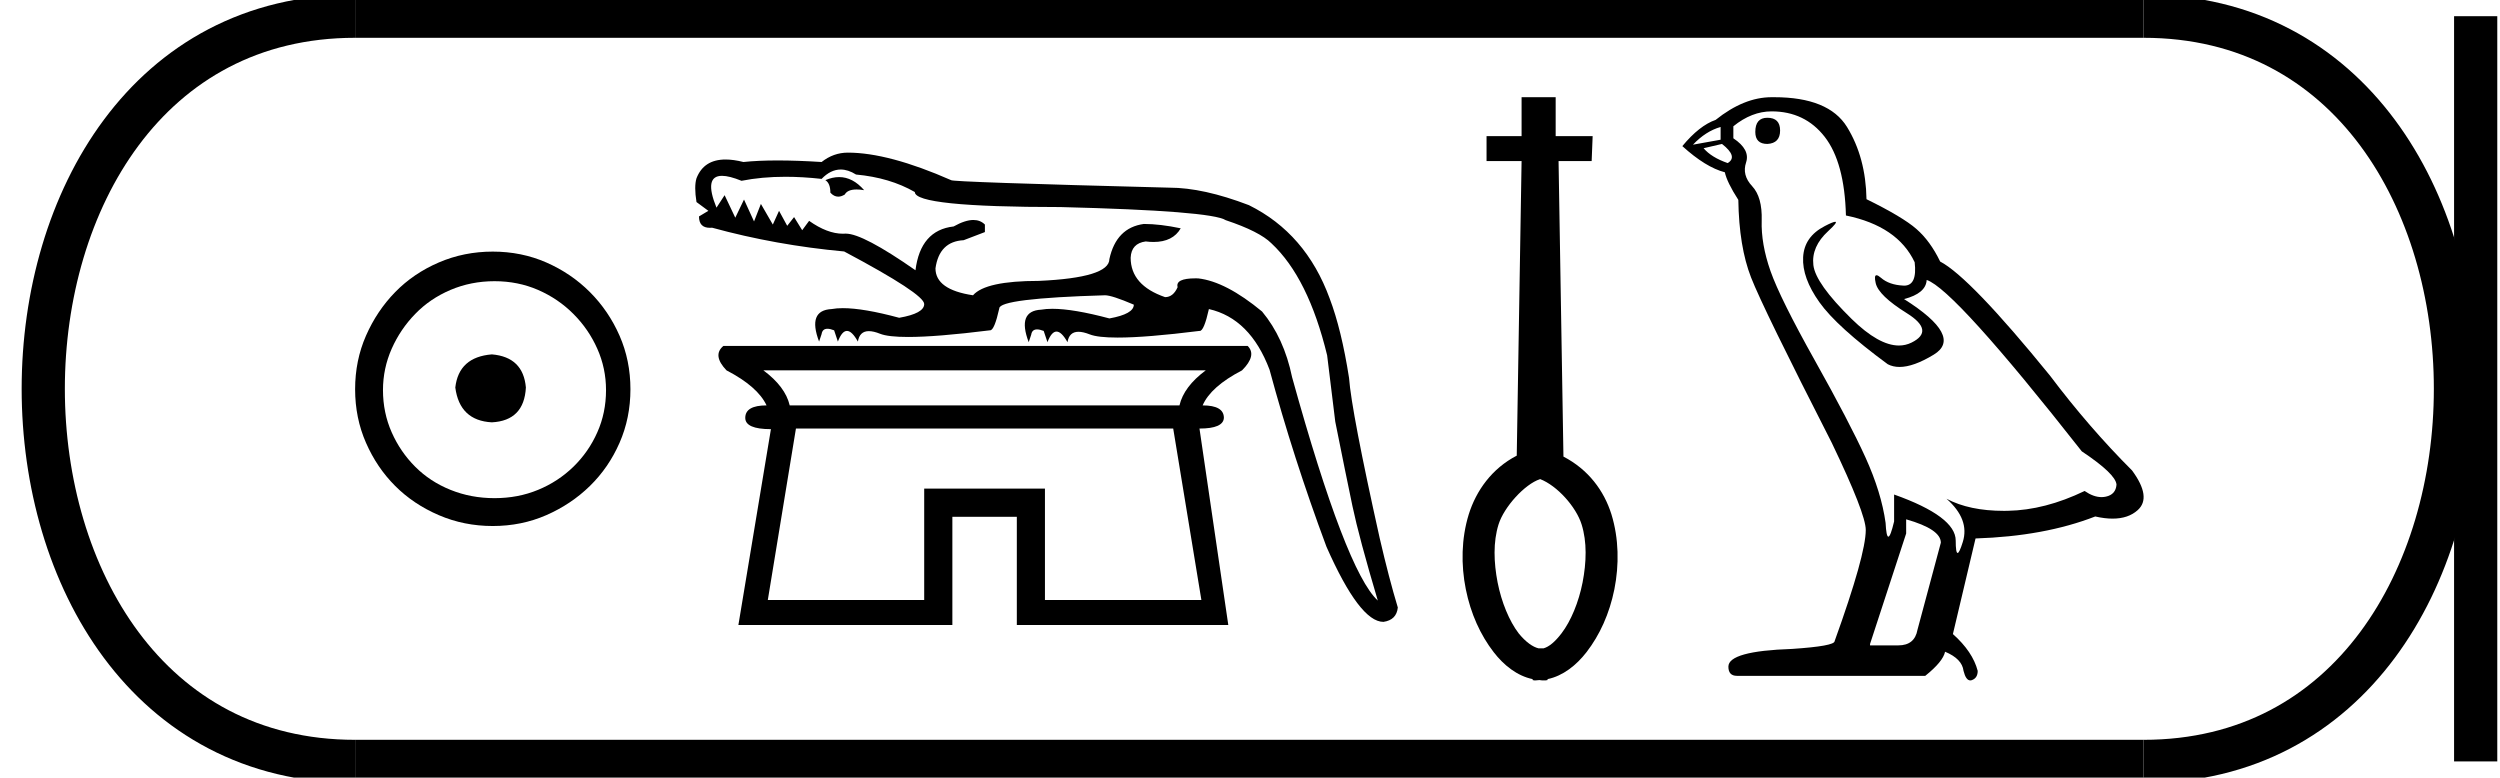 <?xml version='1.0' encoding='UTF-8' standalone='yes'?><svg xmlns='http://www.w3.org/2000/svg' xmlns:xlink='http://www.w3.org/1999/xlink' width='57.869' height='18.0' ><path d='M 11.386 8.203 C 10.875 8.244 10.593 8.499 10.539 8.97 C 10.606 9.481 10.889 9.75 11.386 9.776 C 11.884 9.75 12.146 9.481 12.173 8.97 C 12.132 8.499 11.87 8.244 11.386 8.203 ZM 11.447 6.509 C 11.81 6.509 12.146 6.577 12.455 6.711 C 12.764 6.846 13.037 7.03 13.272 7.266 C 13.507 7.501 13.692 7.77 13.826 8.072 C 13.961 8.375 14.028 8.694 14.028 9.03 C 14.028 9.38 13.961 9.706 13.826 10.008 C 13.692 10.311 13.507 10.576 13.272 10.805 C 13.037 11.033 12.764 11.212 12.455 11.339 C 12.146 11.467 11.81 11.531 11.447 11.531 C 11.084 11.531 10.744 11.467 10.428 11.339 C 10.112 11.212 9.84 11.033 9.612 10.805 C 9.383 10.576 9.201 10.311 9.067 10.008 C 8.933 9.706 8.865 9.38 8.865 9.03 C 8.865 8.694 8.933 8.375 9.067 8.072 C 9.201 7.77 9.383 7.501 9.612 7.266 C 9.84 7.03 10.112 6.846 10.428 6.711 C 10.744 6.577 11.084 6.509 11.447 6.509 ZM 11.406 5.824 C 10.963 5.824 10.546 5.908 10.156 6.076 C 9.766 6.244 9.43 6.472 9.148 6.761 C 8.865 7.051 8.64 7.387 8.472 7.77 C 8.304 8.153 8.22 8.566 8.22 9.01 C 8.22 9.454 8.304 9.867 8.472 10.25 C 8.64 10.634 8.865 10.966 9.148 11.249 C 9.43 11.531 9.766 11.756 10.156 11.924 C 10.546 12.092 10.963 12.176 11.406 12.176 C 11.85 12.176 12.263 12.092 12.647 11.924 C 13.03 11.756 13.366 11.531 13.655 11.249 C 13.944 10.966 14.173 10.634 14.341 10.25 C 14.509 9.867 14.593 9.454 14.593 9.01 C 14.593 8.566 14.509 8.153 14.341 7.77 C 14.173 7.387 13.944 7.051 13.655 6.761 C 13.366 6.472 13.03 6.244 12.647 6.076 C 12.263 5.908 11.85 5.824 11.406 5.824 Z' style='fill:#000000;stroke:none' /><path d='M 19.423 4.099 Q 19.27 4.099 19.105 4.17 Q 19.221 4.243 19.221 4.46 Q 19.305 4.552 19.403 4.552 Q 19.475 4.552 19.554 4.503 Q 19.618 4.386 19.829 4.386 Q 19.906 4.386 20.003 4.402 Q 19.739 4.099 19.423 4.099 ZM 27.91 8.573 Q 27.403 8.949 27.302 9.384 L 18.28 9.384 Q 18.178 8.949 17.671 8.573 ZM 27.157 9.92 L 27.809 13.888 L 24.188 13.888 L 24.188 11.31 L 21.393 11.31 L 21.393 13.888 L 17.773 13.888 L 18.424 9.92 ZM 19.461 3.924 Q 19.631 3.924 19.815 4.04 Q 20.597 4.112 21.176 4.445 Q 21.176 4.793 24.55 4.793 Q 28.041 4.88 28.374 5.097 Q 29.156 5.358 29.431 5.633 Q 30.285 6.429 30.72 8.225 L 30.908 9.76 Q 31.154 10.991 31.306 11.715 Q 31.458 12.44 31.893 13.902 Q 31.154 13.222 29.909 8.732 Q 29.721 7.82 29.214 7.211 Q 28.374 6.516 27.736 6.444 Q 27.703 6.443 27.672 6.443 Q 27.204 6.443 27.259 6.647 Q 27.157 6.878 26.969 6.878 Q 26.172 6.603 26.172 5.966 Q 26.187 5.633 26.52 5.589 Q 26.616 5.601 26.702 5.601 Q 27.149 5.601 27.331 5.285 Q 26.853 5.184 26.477 5.184 Q 25.839 5.271 25.68 5.995 Q 25.68 6.429 24.044 6.502 Q 22.813 6.502 22.523 6.835 Q 21.654 6.705 21.654 6.212 Q 21.741 5.589 22.306 5.56 L 22.798 5.372 L 22.798 5.198 Q 22.692 5.092 22.532 5.092 Q 22.341 5.092 22.074 5.242 Q 21.306 5.329 21.191 6.256 Q 19.975 5.408 19.58 5.408 Q 19.571 5.408 19.561 5.408 Q 19.537 5.41 19.512 5.41 Q 19.149 5.41 18.729 5.112 L 18.569 5.329 L 18.381 5.025 L 18.222 5.227 L 18.033 4.88 L 17.889 5.198 L 17.613 4.72 L 17.454 5.126 L 17.222 4.619 L 17.02 5.039 L 16.773 4.518 L 16.585 4.807 Q 16.284 4.07 16.713 4.07 Q 16.882 4.07 17.164 4.185 Q 17.634 4.092 18.181 4.092 Q 18.579 4.092 19.018 4.141 Q 19.227 3.924 19.461 3.924 ZM 19.626 3.533 Q 19.293 3.533 19.018 3.75 Q 18.453 3.714 18.001 3.714 Q 17.548 3.714 17.208 3.75 Q 16.979 3.692 16.795 3.692 Q 16.291 3.692 16.122 4.127 Q 16.064 4.315 16.122 4.677 L 16.397 4.88 L 16.18 5.01 Q 16.18 5.273 16.431 5.273 Q 16.456 5.273 16.484 5.271 Q 17.961 5.676 19.54 5.821 Q 21.393 6.806 21.393 7.038 Q 21.393 7.255 20.814 7.356 Q 19.99 7.133 19.508 7.133 Q 19.364 7.133 19.25 7.154 Q 18.685 7.182 18.96 7.907 L 19.018 7.733 Q 19.037 7.61 19.154 7.61 Q 19.217 7.61 19.308 7.646 L 19.395 7.907 Q 19.489 7.66 19.605 7.66 Q 19.721 7.66 19.858 7.907 Q 19.897 7.665 20.112 7.665 Q 20.22 7.665 20.372 7.726 Q 20.559 7.8 21.02 7.8 Q 21.683 7.8 22.914 7.646 Q 22.917 7.646 22.919 7.646 Q 23.018 7.646 23.131 7.139 Q 23.131 6.907 25.579 6.835 Q 25.738 6.835 26.245 7.052 Q 26.245 7.269 25.68 7.371 Q 24.844 7.148 24.36 7.148 Q 24.215 7.148 24.101 7.168 Q 23.537 7.197 23.812 7.921 L 23.87 7.747 Q 23.889 7.625 24.005 7.625 Q 24.068 7.625 24.159 7.66 L 24.246 7.921 Q 24.34 7.675 24.456 7.675 Q 24.572 7.675 24.71 7.921 Q 24.748 7.68 24.964 7.68 Q 25.072 7.68 25.224 7.74 Q 25.411 7.814 25.871 7.814 Q 26.535 7.814 27.765 7.66 Q 27.768 7.661 27.771 7.661 Q 27.87 7.661 27.983 7.154 Q 28.939 7.371 29.387 8.558 Q 29.938 10.6 30.705 12.657 Q 31.473 14.395 32.023 14.395 Q 32.327 14.351 32.356 14.062 Q 32.154 13.395 31.936 12.454 Q 31.285 9.529 31.227 8.747 Q 31.053 7.631 30.778 6.907 Q 30.227 5.401 28.91 4.749 Q 27.852 4.344 27.07 4.344 Q 22.016 4.214 22.016 4.17 Q 20.568 3.533 19.626 3.533 ZM 16.744 8.008 Q 16.484 8.225 16.817 8.573 Q 17.541 8.949 17.744 9.384 Q 17.251 9.384 17.251 9.673 Q 17.251 9.934 17.845 9.934 L 17.092 14.467 L 22.045 14.467 L 22.045 11.962 L 23.537 11.962 L 23.537 14.467 L 28.432 14.467 L 27.765 9.92 Q 28.316 9.92 28.33 9.673 Q 28.33 9.384 27.838 9.384 Q 28.026 8.949 28.75 8.573 Q 29.098 8.225 28.881 8.008 Z' style='fill:#000000;stroke:none' /><path d='M 35.646 11.088 C 36.046 11.241 36.483 11.733 36.61 12.138 C 36.738 12.544 36.723 13.017 36.633 13.482 C 36.543 13.94 36.363 14.376 36.145 14.661 C 35.995 14.857 35.86 14.969 35.732 15.007 L 35.612 15.007 C 35.484 14.977 35.319 14.864 35.154 14.661 C 34.936 14.376 34.756 13.94 34.666 13.482 C 34.576 13.017 34.561 12.544 34.688 12.138 C 34.816 11.733 35.294 11.207 35.646 11.092 L 35.646 11.088 ZM 35.221 2.25 L 35.221 3.151 L 34.41 3.151 L 34.41 3.729 L 35.221 3.729 L 35.109 10.547 C 34.531 10.847 34.17 11.358 33.998 11.906 C 33.825 12.469 33.817 13.077 33.93 13.64 C 34.043 14.203 34.268 14.699 34.576 15.097 C 34.808 15.397 35.116 15.645 35.477 15.72 L 35.477 15.742 C 35.499 15.75 35.522 15.75 35.544 15.75 C 35.574 15.75 35.604 15.742 35.634 15.742 C 35.672 15.75 35.709 15.75 35.739 15.75 C 35.77 15.75 35.792 15.75 35.822 15.742 L 35.822 15.72 C 36.182 15.645 36.49 15.397 36.723 15.097 C 37.031 14.699 37.256 14.203 37.369 13.64 C 37.481 13.077 37.474 12.469 37.301 11.906 C 37.129 11.358 36.768 10.87 36.19 10.569 L 36.077 3.729 L 36.843 3.729 L 36.866 3.151 L 36.01 3.151 L 36.01 2.25 L 35.221 2.25 Z' style='fill:#000000;stroke:none' /><path d='M 40.91 2.726 Q 40.631 2.726 40.631 3.054 Q 40.631 3.332 40.91 3.332 Q 41.205 3.316 41.205 3.021 Q 41.205 2.726 40.91 2.726 ZM 39.828 2.939 L 39.828 3.234 L 39.188 3.349 Q 39.483 3.037 39.828 2.939 ZM 39.86 3.332 Q 40.238 3.627 39.992 3.775 Q 39.615 3.644 39.434 3.431 L 39.86 3.332 ZM 41.008 2.578 Q 41.779 2.578 42.238 3.168 Q 42.697 3.759 42.729 4.988 Q 43.926 5.234 44.32 6.07 Q 44.383 6.612 44.076 6.612 Q 44.067 6.612 44.057 6.611 Q 43.729 6.595 43.541 6.431 Q 43.472 6.371 43.437 6.371 Q 43.376 6.371 43.418 6.554 Q 43.483 6.841 44.139 7.25 Q 44.795 7.66 44.246 7.931 Q 44.109 7.998 43.956 7.998 Q 43.489 7.998 42.86 7.382 Q 42.024 6.562 41.975 6.136 Q 41.926 5.709 42.319 5.349 Q 42.553 5.134 42.48 5.134 Q 42.43 5.134 42.238 5.234 Q 41.762 5.48 41.738 5.955 Q 41.713 6.431 42.115 6.996 Q 42.516 7.562 43.697 8.431 Q 43.817 8.494 43.97 8.494 Q 44.294 8.494 44.762 8.209 Q 45.451 7.791 44.074 6.923 Q 44.582 6.791 44.598 6.48 Q 45.238 6.693 48.188 10.447 Q 48.975 10.972 48.992 11.218 Q 48.975 11.447 48.746 11.496 Q 48.697 11.507 48.646 11.507 Q 48.46 11.507 48.254 11.365 Q 47.336 11.808 46.475 11.824 Q 46.43 11.825 46.385 11.825 Q 45.585 11.825 45.057 11.545 L 45.057 11.545 Q 45.598 12.021 45.434 12.545 Q 45.355 12.8 45.314 12.8 Q 45.27 12.8 45.27 12.513 Q 45.27 11.955 43.844 11.447 L 43.844 12.07 Q 43.76 12.423 43.711 12.423 Q 43.663 12.423 43.647 12.103 Q 43.549 11.398 43.18 10.586 Q 42.811 9.775 42.008 8.341 Q 41.205 6.906 40.983 6.275 Q 40.762 5.644 40.779 5.103 Q 40.795 4.562 40.557 4.308 Q 40.319 4.054 40.418 3.759 Q 40.516 3.463 40.123 3.201 L 40.123 2.923 Q 40.549 2.578 41.008 2.578 ZM 44.123 12.021 Q 44.926 12.25 44.926 12.562 L 44.385 14.578 Q 44.32 14.939 43.942 14.939 L 43.287 14.939 L 43.287 14.906 L 44.123 12.349 L 44.123 12.021 ZM 41.067 2.25 Q 41.038 2.25 41.008 2.25 Q 40.369 2.25 39.713 2.775 Q 39.336 2.906 38.942 3.382 Q 39.483 3.873 39.926 3.988 Q 39.975 4.218 40.238 4.627 Q 40.254 5.709 40.533 6.423 Q 40.811 7.136 42.401 10.25 Q 43.188 11.89 43.188 12.267 Q 43.188 12.841 42.467 14.841 Q 42.467 14.955 41.483 15.021 Q 40.008 15.07 40.008 15.431 Q 40.008 15.644 40.205 15.644 L 44.565 15.644 Q 44.975 15.316 45.024 15.086 Q 45.418 15.25 45.451 15.529 Q 45.506 15.75 45.608 15.75 Q 45.627 15.75 45.647 15.742 Q 45.779 15.693 45.779 15.529 Q 45.664 15.086 45.205 14.677 L 45.729 12.464 Q 47.32 12.414 48.5 11.955 Q 48.718 12.005 48.901 12.005 Q 49.265 12.005 49.483 11.808 Q 49.811 11.513 49.352 10.89 Q 48.352 9.89 47.451 8.693 Q 45.598 6.414 44.91 6.054 Q 44.68 5.578 44.36 5.3 Q 44.041 5.021 43.205 4.611 Q 43.188 3.644 42.754 2.939 Q 42.329 2.25 41.067 2.25 Z' style='fill:#000000;stroke:none' /><path d='M 8.22 0.375 C -1.405 0.375 -1.405 17.625 8.22 17.625 ' style='fill:none;stroke:#000000;stroke-width:1' /><path d='M 8.22 0.375 L 49.619 0.375 ' style='fill:none;stroke:#000000;stroke-width:1' /><path d='M 8.22 17.625 L 49.619 17.625 ' style='fill:none;stroke:#000000;stroke-width:1' /><path d='M 57.306 0.375 L 57.306 17.625 ' style='fill:none;stroke:#000000;stroke-width:1' /><path d='M 49.619 0.375 C 59.244 0.375 59.244 17.625 49.619 17.625 ' style='fill:none;stroke:#000000;stroke-width:1' /></svg>